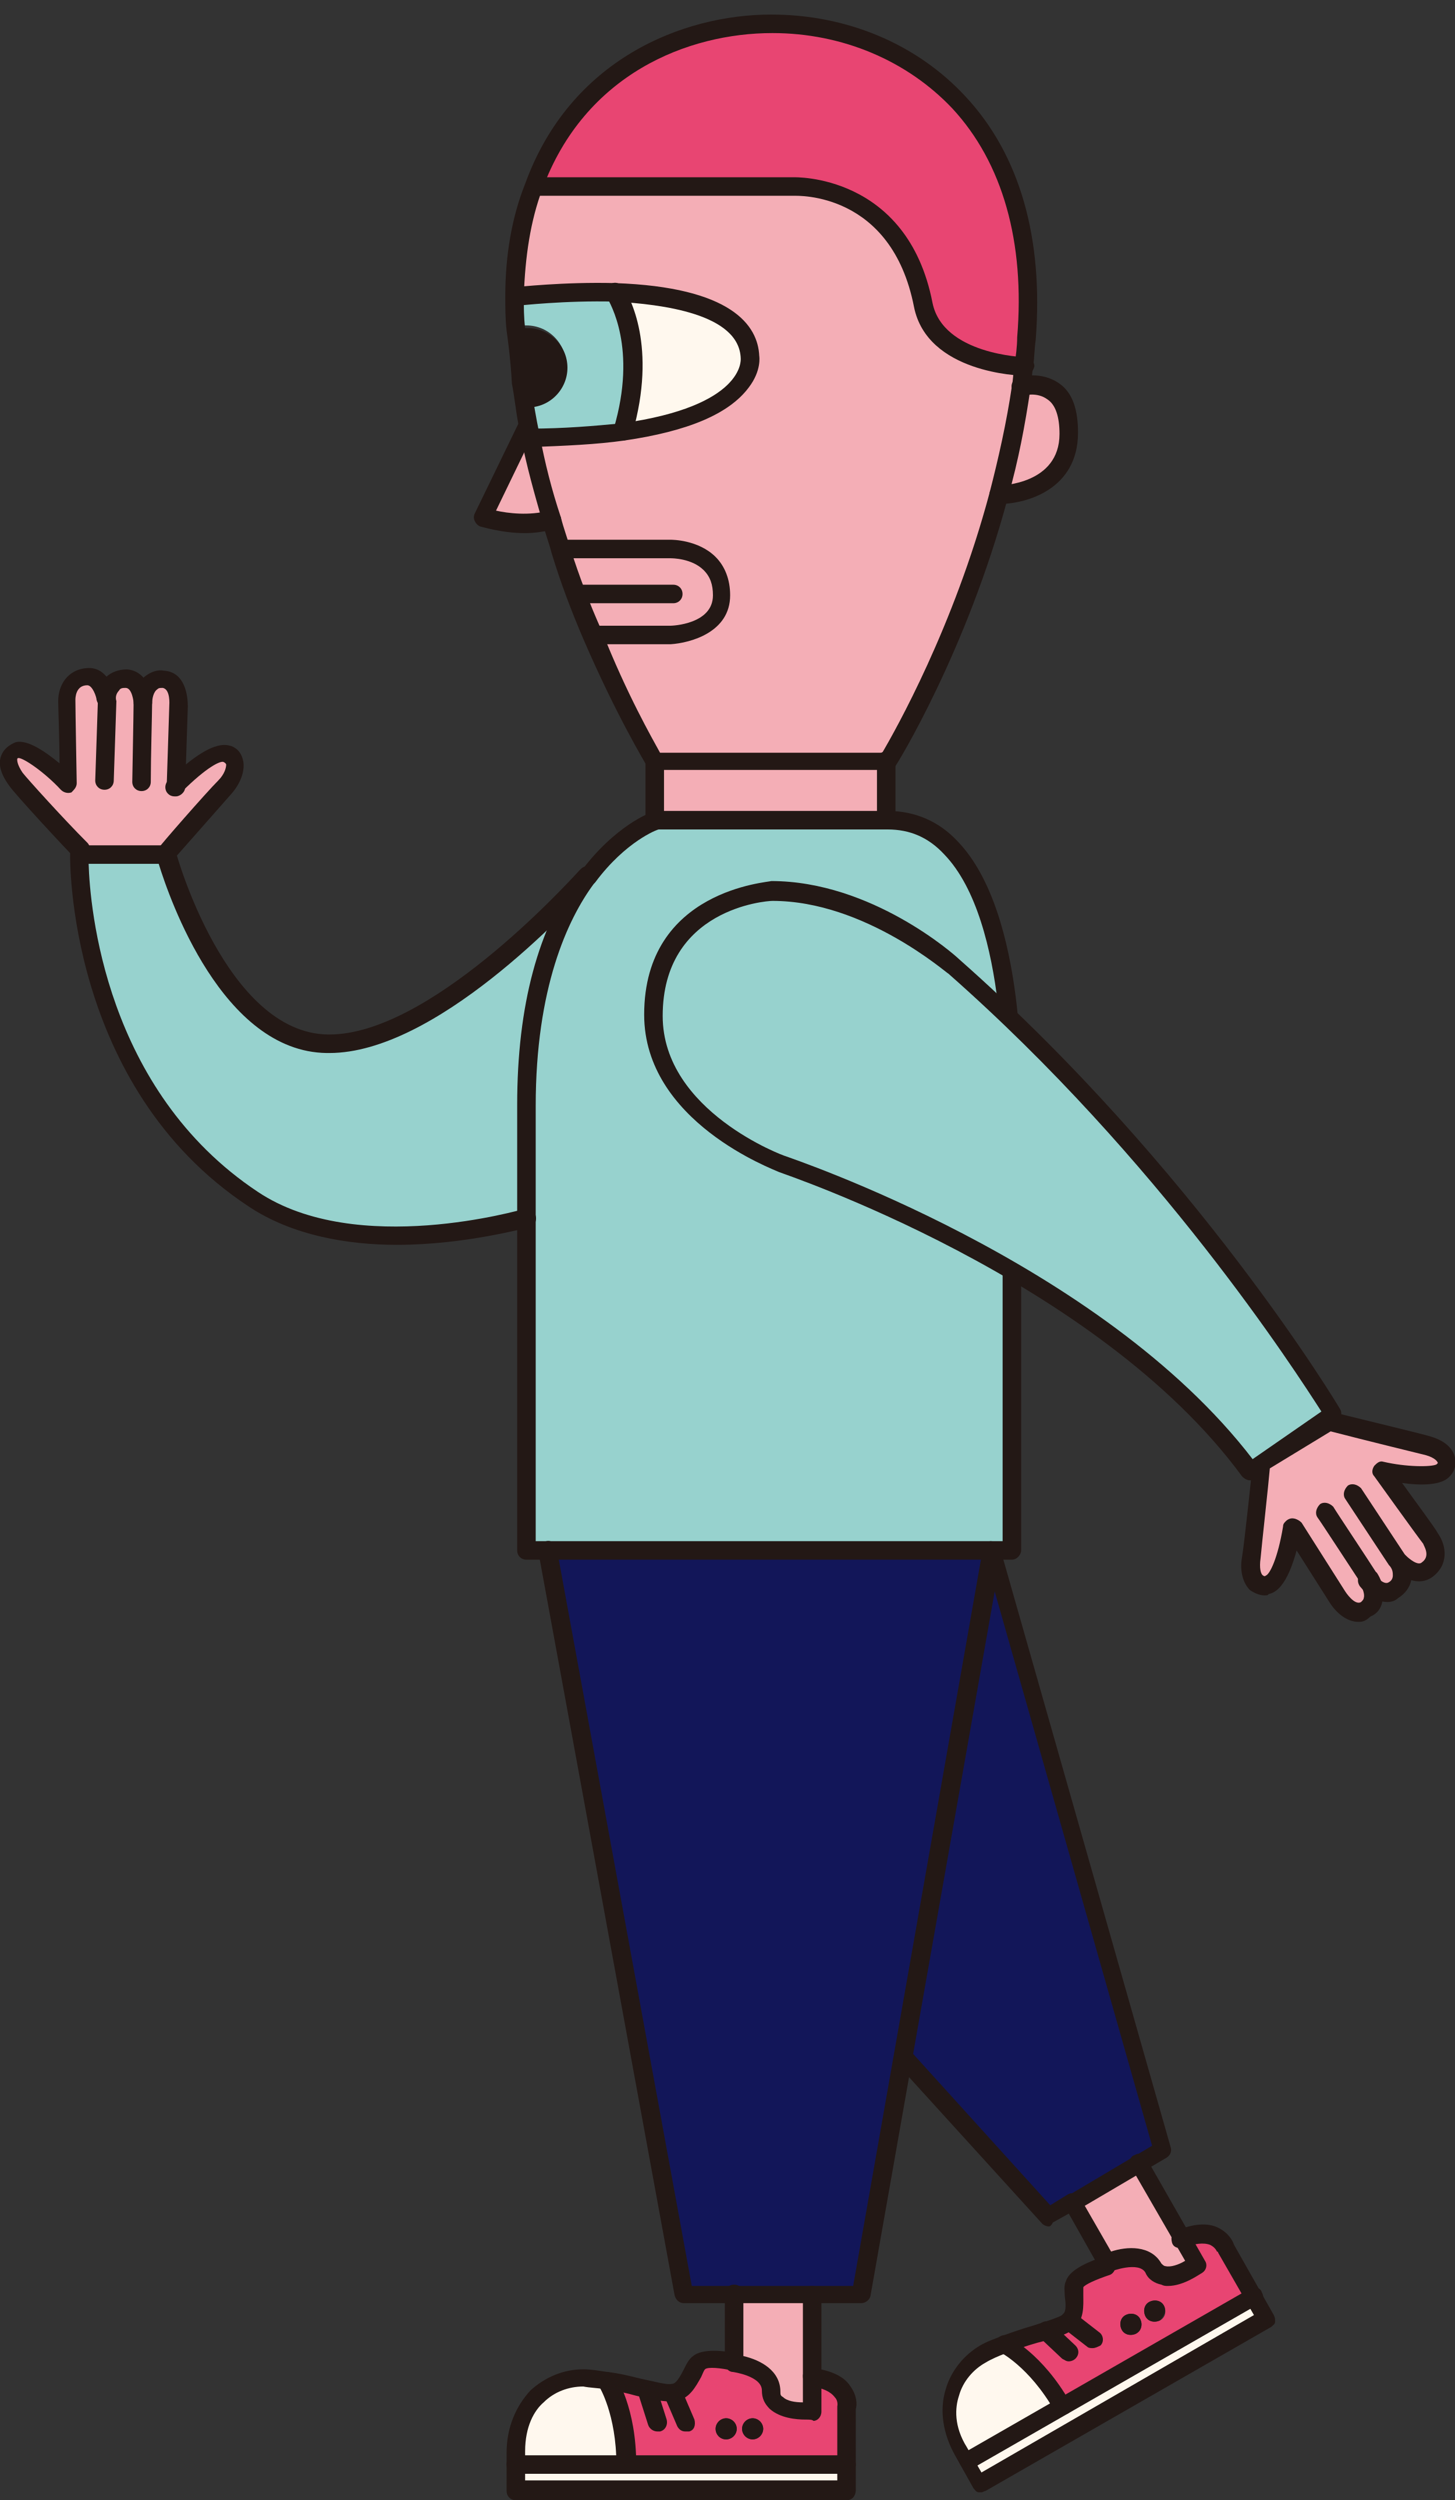 <?xml version="1.0" encoding="utf-8"?>
<svg version="1.1" id="the-element-walkman-1" xmlns="http://www.w3.org/2000/svg" xmlns:xlink="http://www.w3.org/1999/xlink" x="0px"
	 y="0px" viewBox="0 0 110 189" style="enable-background:new 0 0 110 189;" xml:space="preserve">
<rect x="0" y="0" width="110" height="189" fill="#333333" stroke="none"/>
<style type="text/css">
	.st0{fill:#FFF8EE;}
	.st1{fill:#97D2CE;}
	.st2{fill:#F4AEB6;}
	.st3{fill:#E84572;}
	.st4{fill:#121659;}
	.st5{fill:#231815;}
</style>
<g>
	<rect x="46.5" y="20.2" class="st0" width="12.8" height="15.2"/>
	<g>
		<g>
			<g id="XMLID_150_">
				<g>
					<path class="st1" d="M47.1,32.6c-1.9,0.3-4.2,0.4-7,0.4c-0.1-0.3-0.1-0.6-0.2-1c-0.2-1.1-0.4-2.2-0.5-3.3l0.4,1.9
						c1.6,0,3-1.3,3-3c0-1.6-1.3-3-3-3c-0.3,0-0.5,0-0.8,0.1c-0.1-0.9-0.1-1.7-0.1-2.5h0.1c0,0,3.5-0.4,7.4-0.3
						C46.7,22.4,49,26,47.1,32.6L47.1,32.6z"/>
					<path class="st2" d="M101.1,120.8l-3.3-5.2c0,0.2-0.7,4.1-1.9,4.3c-1,0.2-1.4-0.9-1.2-2.2c0.2-1.3,0.8-7.1,0.8-7.1l5-3.4
						c0,0,7,1.7,7.6,1.9c1.4,0.5,1.7,1.2,1.1,1.9c-0.7,0.8-4.6,0-4.6,0s3.3,4.6,3.7,5.1c0.4,0.6,0.7,1.6-0.2,2.3
						c-0.9,0.7-2.1-0.6-2.1-0.6c0.7,0.9,0.5,1.8-0.3,2.3c-1,0.6-2-0.6-2.1-0.8c0.4,0.6,0.7,1.8-0.2,2.3
						C102.1,122.4,101.1,120.8,101.1,120.8z"/>
					<path class="st0" d="M47.3,186.3H39v-0.9c0-3.6,2.5-5.6,5.1-5.6c0.5,0,1.1,0.1,1.7,0.2C45.8,180,47.3,182.2,47.3,186.3z"/>
					<polygon class="st0" points="64,186.3 64,188.3 39,188.3 39,186.3 47.3,186.3 					"/>
					<polygon class="st0" points="80.3,181.8 94.8,173.5 95.8,175.3 74.2,187.7 73.2,185.9 					"/>
					<path class="st0" d="M80.3,181.8l-7.2,4.1l-0.4-0.8c-1.8-3.1-0.6-6.2,1.6-7.4c0.5-0.3,1-0.5,1.5-0.7
						C75.9,177.1,78.3,178.3,80.3,181.8z"/>
					<path class="st3" d="M54.9,184.4c0.4,0,0.8-0.4,0.8-0.8c0-0.4-0.4-0.8-0.8-0.8s-0.8,0.4-0.8,0.8
						C54.1,184,54.4,184.4,54.9,184.4z M57.7,183.6c0-0.4-0.4-0.8-0.8-0.8s-0.8,0.4-0.8,0.8c0,0.4,0.4,0.8,0.8,0.8
						S57.7,184,57.7,183.6z M64,186.3H47.3c0-4.1-1.5-6.3-1.5-6.3c2.1,0.3,4.2,1,5.1,0.9c1.1-0.1,1.4-1.8,1.9-2.3
						c0.5-0.5,2.7,0,2.7,0s2.8,0.3,2.8,2.1c0,1.7,3,1.5,3,1.5v-2.4c3,0.4,2.6,2.3,2.6,2.3V186.3z"/>
					<path class="st3" d="M87.7,175.4c0.4-0.2,0.5-0.7,0.3-1.1c-0.2-0.4-0.7-0.5-1.1-0.3c-0.4,0.2-0.5,0.7-0.3,1.1
						C86.8,175.5,87.3,175.6,87.7,175.4z M86.2,175.3c-0.2-0.4-0.7-0.5-1.1-0.3c-0.4,0.2-0.5,0.7-0.3,1.1c0.2,0.4,0.7,0.5,1.1,0.3
						C86.3,176.1,86.4,175.7,86.2,175.3z M94.8,173.5l-14.5,8.3c-2-3.5-4.4-4.7-4.4-4.7c2-0.8,4.1-1.2,4.9-1.7
						c0.9-0.7,0.3-2.3,0.6-2.9c0.2-0.7,2.3-1.3,2.3-1.3s2.6-1.1,3.5,0.4c0.9,1.5,3.4-0.2,3.4-0.2l-1.2-2.1c2.8-1.1,3.4,0.7,3.4,0.7
						L94.8,173.5z"/>
					<polygon class="st4" points="87.9,162.5 86.1,163.5 81,166.5 81,166.5 79.3,167.6 68.2,155.5 75,117.2 					"/>
					<polygon class="st4" points="55.5,173.4 51.7,173.4 41.4,117.2 75,117.2 68.2,155.5 65.1,173.4 61.4,173.4 					"/>
					<path class="st1" d="M67.1,62c10.3,0,9.4,21.4,9.4,21.4v33.8H75H41.4h-1.5c0,0,0-10.8,0-25.1c0-2.7,0-5.6,0-8.5
						c0-8.7,2.2-14,4.5-17.2c0,0,0-0.1,0-0.1c2.5-3.4,5.1-4.3,5.1-4.3H67.1z"/>
					<path class="st1" d="M44.4,66.3c-2.3,3.2-4.5,8.5-4.5,17.2c0,2.9,0,5.8,0,8.5c0,0-12.9,3.9-20.7-1.4C5.6,81.6,6,64.6,6,64.6
						h0.2h6.5c0,0,3.9,14.2,12.2,14.3C32.9,79.1,43.6,67.2,44.4,66.3z"/>
					<path class="st2" d="M89.3,169.2l1.2,2.1c0,0-2.5,1.7-3.4,0.2c-0.9-1.5-3.5-0.4-3.5-0.4l-2.6-4.6v0l5-3v0L89.3,169.2z"/>
					<path class="st2" d="M61.4,179.8v2.4c0,0-3,0.3-3-1.5c0-1.7-2.8-2.1-2.8-2.1v-5.2h5.8V179.8z"/>
					<polygon class="st2" points="67.1,57.5 67.1,62 49.5,62 49.5,57.5 58.3,57.5 					"/>
					<path class="st2" d="M6.6,51.3c1.1,0,1.4,1.7,1.4,1.7c-0.1-1.1,0.6-1.8,1.5-1.7c1.1,0.1,1.3,1.6,1.3,1.8c0-0.8,0.5-1.9,1.5-1.8
						c1.3,0.1,1.2,2,1.2,2l-0.2,6.2c0.1-0.1,2.9-2.9,4-2.5c0.9,0.4,0.7,1.5-0.2,2.5c-0.9,0.9-4.5,5.1-4.5,5.1H6.2v-0.2
						c0,0-4.5-4.9-4.9-5.4c-0.8-1.2-0.7-2,0.1-2.2c1.1-0.3,3.8,2.6,3.8,2.6s-0.1-5.6-0.1-6.3C5.1,52.4,5.5,51.4,6.6,51.3z"/>
					<path class="st2" d="M44.9,48L44.9,48c-0.9-1.9-1.7-4.1-2.5-6.4l0.1,0h8.1c0,0,3.8-0.1,3.8,3.4c0,2.9-3.8,3-3.8,3H44.9z"/>
					<path class="st2" d="M40.1,33.1c0.4,2.2,1,4.3,1.6,6.3c-2.5,0.7-5.2-0.2-5.2-0.2l3.4-7C40,32.4,40.1,32.8,40.1,33.1z"/>
					<path class="st2" d="M77.2,29.3c0,0,3.6-1.1,3.6,3.5c0,4.6-5.2,4.6-5.3,4.6h0C76.2,34.9,76.8,32.1,77.2,29.3z"/>
					<path class="st2" d="M46.5,22.1c-3.9-0.1-7.4,0.3-7.4,0.3H39c0-3.2,0.6-5.9,1.4-8.3H60c0,0,8-0.4,9.8,8.9
						c0.9,4.5,7.6,4.7,7.6,4.7c-0.1,0.5-0.1,1.1-0.2,1.6c-0.4,2.8-1,5.6-1.7,8.1c-3.1,11.6-8.4,20.1-8.4,20.1h-0.1h-8.7h-8.8
						c0,0-2.3-3.7-4.7-9.5l0,0h5.8c0,0,3.8-0.1,3.8-3c0-3.5-3.8-3.4-3.8-3.4h-8.1l-0.1,0c-0.2-0.8-0.5-1.5-0.7-2.3
						c-0.6-2-1.1-4.1-1.6-6.3c2.8,0,5.1-0.2,7-0.4c10.3-1.4,9.6-5.7,9.6-5.7C56.5,23.3,51.2,22.3,46.5,22.1z"/>
					<path class="st3" d="M58.3,1.8c9.5,0,20.6,6.7,19.3,23.8c0,0.7-0.1,1.4-0.2,2.1c0,0-6.8-0.1-7.6-4.7C68,13.7,60,14.1,60,14.1
						H40.4C43.5,5.4,51.4,1.8,58.3,1.8z"/>
					<path class="st5" d="M87.7,175.4c-0.4,0.2-0.9,0.1-1.1-0.3c-0.2-0.4-0.1-0.9,0.3-1.1c0.4-0.2,0.9-0.1,1.1,0.3
						C88.2,174.7,88,175.1,87.7,175.4z"/>
					<path class="st5" d="M86.2,175.3c0.2,0.4,0.1,0.9-0.3,1.1c-0.4,0.2-0.9,0.1-1.1-0.3c-0.2-0.4-0.1-0.9,0.3-1.1
						C85.5,174.8,86,174.9,86.2,175.3z"/>
					<circle class="st5" cx="56.9" cy="183.6" r="0.8"/>
					<circle class="st5" cx="54.9" cy="183.6" r="0.8"/>
					<path class="st5" d="M39.4,28.8c-0.1-1-0.3-2.1-0.3-3.2c0-0.2,0-0.5,0-0.7c0.2-0.1,0.5-0.1,0.8-0.1c1.6,0,3,1.3,3,3
						c0,1.6-1.3,3-3,3L39.4,28.8L39.4,28.8z"/>
					<path class="st5" d="M39.4,28.8l-0.8-3.7c0.1-0.1,0.2-0.1,0.4-0.1c0,0.2,0,0.5,0,0.7C39.1,26.7,39.3,27.7,39.4,28.8z"/>
				</g>
				<g>
					<path class="st5" d="M67.1,58.2H49.5c-0.2,0-0.5-0.1-0.6-0.3c-0.1-0.2-2.3-3.8-4.8-9.6c-0.9-2.1-1.7-4.2-2.4-6.5
						c-0.2-0.8-0.5-1.5-0.7-2.4c-0.6-2.1-1.2-4.2-1.6-6.3l-0.2-1C39,31.1,38.9,30,38.7,29c0,0,0,0,0,0C38.6,27,38.3,25,38.3,25
						c-0.1-0.9-0.1-1.8-0.1-2.6c0-3.1,0.5-6,1.5-8.5C43.1,4.5,51.6,1.1,58.3,1.1c5.7,0,11,2.2,14.7,6.2c4.1,4.4,5.9,10.7,5.3,18.4
						c-0.1,0.7-0.1,1.4-0.2,2.1c-0.1,0.5-0.1,1.1-0.2,1.6c-0.4,2.7-0.9,5.4-1.7,8.2c-3.1,11.6-8.4,20.2-8.5,20.3
						C67.6,58.1,67.4,58.2,67.1,58.2z M49.9,56.9h16.8c1-1.7,5.4-9.5,8.1-19.6c0.7-2.7,1.3-5.4,1.7-8.1c0.1-0.5,0.1-1.1,0.2-1.6
						c0.1-0.7,0.2-1.4,0.2-2.1c0.6-7.2-1.1-13.2-4.9-17.3c-3.4-3.6-8.3-5.7-13.6-5.7C52,2.5,44.2,5.6,41,14.3
						c-0.9,2.4-1.3,5.1-1.4,8.1c0,0.8,0,1.6,0.1,2.4l0,0c0,0,0.2,2,0.4,3.9c0.1,1,0.3,2.1,0.5,3.2l0.2,1c0.4,2.1,0.9,4.1,1.6,6.2
						c0.2,0.8,0.5,1.6,0.7,2.3c0.7,2.2,1.5,4.3,2.4,6.3C47.4,52.5,49.3,55.8,49.9,56.9z"/>
					<path class="st5" d="M39.7,40.3c-1.8,0-3.3-0.5-3.4-0.5c-0.2-0.1-0.3-0.2-0.4-0.4c-0.1-0.2-0.1-0.4,0-0.6l3.4-7
						c0.2-0.3,0.6-0.5,0.9-0.3c0.3,0.2,0.5,0.6,0.3,0.9l-3,6.2c0.9,0.2,2.5,0.4,4,0c0.4-0.1,0.7,0.1,0.9,0.5
						c0.1,0.4-0.1,0.7-0.5,0.9C41.1,40.2,40.4,40.3,39.7,40.3z"/>
					<path class="st5" d="M44.9,48.7c-0.4,0-0.7-0.3-0.7-0.7s0.3-0.7,0.7-0.7h5.8c0.1,0,3.2-0.1,3.2-2.3c0-0.8-0.2-1.4-0.7-1.9
						c-0.9-0.9-2.4-0.9-2.5-0.9h-8.1c-0.4,0-0.7-0.3-0.7-0.7s0.3-0.7,0.7-0.7h8.1c0.1,0,2.1,0,3.4,1.3c0.7,0.7,1.1,1.7,1.1,2.9
						c0,2.8-3,3.6-4.5,3.7H44.9z"/>
					<path class="st5" d="M50.9,45.6h-7.3c-0.4,0-0.7-0.3-0.7-0.7s0.3-0.7,0.7-0.7h7.3c0.4,0,0.7,0.3,0.7,0.7S51.3,45.6,50.9,45.6z"
						/>
					<path class="st5" d="M75.5,38.1c-0.4,0-0.7-0.3-0.7-0.7c0-0.4,0.3-0.7,0.7-0.7c0.2,0,4.6-0.1,4.6-3.9c0-1.3-0.3-2.2-0.9-2.6
						c-0.8-0.6-1.8-0.3-1.8-0.3c-0.4,0.1-0.8-0.1-0.9-0.5c-0.1-0.4,0.1-0.7,0.5-0.9c0.1,0,1.7-0.5,3.1,0.5c1,0.7,1.4,2,1.4,3.7
						C81.5,37,77.6,38.1,75.5,38.1z"/>
					<path class="st5" d="M39.9,33.8c-0.4,0-0.7-0.3-0.7-0.7s0.3-0.7,0.7-0.7h0.2c2.5,0,4.8-0.2,6.9-0.4c9.3-1.3,9-4.8,9-4.9
						c-0.1-3.4-6-4.1-9.5-4.3c-3.8-0.1-7.2,0.3-7.3,0.3c-0.4,0-0.7-0.2-0.8-0.6s0.2-0.7,0.6-0.8c0.1,0,3.6-0.4,7.5-0.3
						c8.8,0.3,10.8,3.2,10.9,5.5c0,0,0.2,1.1-0.8,2.4c-1.5,2-4.6,3.3-9.4,4c-2.1,0.3-4.5,0.4-7.1,0.5H39.9z"/>
					<path class="st5" d="M47.1,33.3c-0.1,0-0.1,0-0.2,0c-0.4-0.1-0.6-0.5-0.5-0.9c1.8-6.1-0.3-9.5-0.5-9.9
						c-0.2-0.3-0.2-0.7,0.1-0.9c0.3-0.3,0.7-0.3,1,0l0,0c0,0,0.1,0.1,0.1,0.1c0.5,0.7,2.6,4.5,0.7,11.1
						C47.7,33.1,47.4,33.3,47.1,33.3z"/>
					<path class="st5" d="M77.4,28.4C77.4,28.4,77.4,28.4,77.4,28.4c-0.3,0-7.3-0.2-8.3-5.2c-1.7-8.7-8.8-8.4-9.1-8.4l-19.6,0
						c-0.4,0-0.7-0.3-0.7-0.7s0.3-0.7,0.7-0.7H60c0,0,8.6-0.3,10.5,9.5c0.8,3.9,6.9,4.1,7,4.1c0.4,0,0.7,0.3,0.7,0.7
						C78.1,28.1,77.8,28.4,77.4,28.4z"/>
					<path class="st5" d="M67.1,62.7H49.5c-0.4,0-0.7-0.3-0.7-0.7v-4.5c0-0.4,0.3-0.7,0.7-0.7s0.7,0.3,0.7,0.7v3.8h16.1v-3.8
						c0-0.4,0.3-0.7,0.7-0.7s0.7,0.3,0.7,0.7V62C67.8,62.4,67.4,62.7,67.1,62.7z"/>
					<path class="st5" d="M76.5,117.9H39.8c-0.4,0-0.7-0.3-0.7-0.7V83.5c0-7.5,1.6-13.4,4.7-17.6c0.2-0.3,0.7-0.4,1-0.1
						c0.3,0.2,0.4,0.7,0.1,1c-2,2.7-4.4,7.9-4.4,16.8v32.9h35.3V83.4c0-0.2,0.5-13.7-4.4-18.8c-1.2-1.3-2.6-1.9-4.3-1.9
						c-0.4,0-0.7-0.3-0.7-0.7s0.3-0.7,0.7-0.7c2.1,0,3.9,0.8,5.3,2.3c5.3,5.5,4.8,19.2,4.8,19.8l0,33.8
						C77.2,117.5,76.9,117.9,76.5,117.9z"/>
					<path class="st5" d="M44.4,67c-0.1,0-0.3,0-0.4-0.1c-0.3-0.2-0.4-0.7-0.1-1c2.6-3.5,5.3-4.5,5.4-4.5c0.4-0.1,0.8,0.1,0.9,0.4
						c0.1,0.4-0.1,0.8-0.4,0.9c-0.1,0-2.5,0.9-4.8,4C44.8,66.9,44.6,67,44.4,67z"/>
					<path class="st5" d="M79.3,168.3c-0.2,0-0.4-0.1-0.5-0.2l-11-12.1c-0.3-0.3-0.2-0.7,0-1c0.3-0.3,0.7-0.2,1,0l10.6,11.7l1.3-0.8
						c0.3-0.2,0.8-0.1,0.9,0.2c0.2,0.3,0.1,0.8-0.2,0.9l-1.8,1C79.5,168.2,79.4,168.3,79.3,168.3z"/>
					<path class="st5" d="M65.1,174.1H51.7c-0.3,0-0.6-0.2-0.7-0.6l-10.3-56.2c-0.1-0.4,0.2-0.7,0.6-0.8c0.4-0.1,0.7,0.2,0.8,0.6
						l10.2,55.7h12.2l9.8-55.7c0.1-0.3,0.3-0.6,0.6-0.6c0.3,0,0.6,0.2,0.7,0.5l12.9,45.3c0.1,0.3,0,0.6-0.3,0.8l-6.8,4
						c-0.3,0.2-0.8,0.1-0.9-0.2c-0.2-0.3-0.1-0.8,0.2-0.9l6.4-3.8l-11.9-41.9l-9.4,53.3C65.7,173.9,65.4,174.1,65.1,174.1z"/>
					<path class="st5" d="M60.9,182.9c-0.7,0-1.9-0.1-2.7-0.8c-0.4-0.4-0.6-0.8-0.6-1.4c0-1.1-2.2-1.4-2.2-1.4
						c-0.3,0-0.6-0.3-0.6-0.7v-5.2c0-0.4,0.3-0.7,0.7-0.7s0.7,0.3,0.7,0.7v4.7c1.3,0.3,2.8,1.1,2.8,2.7c0,0.2,0,0.3,0.2,0.4
						c0.3,0.3,0.9,0.4,1.5,0.4v-8.1c0-0.4,0.3-0.7,0.7-0.7s0.7,0.3,0.7,0.7v8.8c0,0.4-0.3,0.7-0.6,0.7
						C61.4,182.9,61.2,182.9,60.9,182.9z"/>
					<path class="st5" d="M64,189H39c-0.4,0-0.7-0.3-0.7-0.7v-2.9c0-1.9,0.7-3.5,1.8-4.7c1.1-1,2.5-1.6,4-1.6c0.6,0,1.1,0.1,1.8,0.2
						c0.9,0.1,1.7,0.3,2.5,0.5c1,0.2,2,0.5,2.4,0.4c0.3,0,0.6-0.5,0.9-1.1c0.2-0.4,0.4-0.8,0.7-1c0.7-0.6,2.4-0.4,3.3-0.2
						c0.4,0.1,0.6,0.4,0.5,0.8c-0.1,0.4-0.4,0.6-0.8,0.5c-0.9-0.2-1.9-0.3-2.1-0.1c-0.1,0.1-0.2,0.4-0.3,0.6c-0.4,0.7-0.9,1.7-2,1.8
						c-0.7,0.1-1.6-0.1-2.9-0.4c-0.7-0.2-1.6-0.4-2.4-0.5c-0.6-0.1-1.1-0.1-1.6-0.2c-1.1,0-2.2,0.4-3,1.2c-0.7,0.6-1.4,1.8-1.4,3.7
						v2.2h23.6v-5.5c0,0,0-0.1,0-0.1c0,0,0.1-0.4-0.2-0.7c-0.3-0.4-0.9-0.7-1.8-0.8c-0.4,0-0.6-0.4-0.6-0.8c0-0.4,0.4-0.6,0.8-0.6
						c1.3,0.2,2.3,0.6,2.8,1.4c0.5,0.7,0.5,1.4,0.4,1.7v6.1C64.7,188.7,64.4,189,64,189z"/>
					<path class="st5" d="M64,187H39c-0.4,0-0.7-0.3-0.7-0.7c0-0.4,0.3-0.7,0.7-0.7H64c0.4,0,0.7,0.3,0.7,0.7
						C64.7,186.7,64.4,187,64,187z"/>
					<path class="st5" d="M47.3,187c-0.4,0-0.7-0.3-0.7-0.7c0-3.8-1.3-5.9-1.3-5.9c-0.2-0.3-0.1-0.7,0.2-1c0.3-0.2,0.7-0.1,1,0.2
						c0.1,0.1,1.6,2.4,1.6,6.7C48,186.7,47.7,187,47.3,187z"/>
					<path class="st5" d="M49.7,183.8c-0.3,0-0.6-0.2-0.7-0.5l-0.7-2.2c-0.1-0.4,0.1-0.8,0.5-0.9c0.4-0.1,0.8,0.1,0.9,0.5l0.7,2.2
						c0.1,0.4-0.1,0.8-0.5,0.9C49.8,183.8,49.8,183.8,49.7,183.8z"/>
					<path class="st5" d="M51.8,183.8c-0.3,0-0.5-0.2-0.6-0.4l-0.9-2.1c-0.1-0.4,0-0.8,0.4-0.9c0.4-0.1,0.8,0,0.9,0.4l0.9,2.1
						c0.1,0.4,0,0.8-0.4,0.9C51.9,183.8,51.9,183.8,51.8,183.8z"/>
					<path class="st5" d="M88.3,172.8c-0.2,0-0.3,0-0.5-0.1c-0.5-0.1-1-0.4-1.2-0.9c-0.5-0.9-2.6-0.1-2.6-0.1
						c-0.3,0.1-0.7,0-0.9-0.3l-2.6-4.6c-0.1-0.1-0.1-0.2-0.1-0.3c0-0.4,0.3-0.7,0.7-0.7c0.3,0,0.5,0.2,0.6,0.4l2.3,4
						c1.2-0.4,3-0.5,3.8,0.9c0.1,0.1,0.2,0.2,0.3,0.2c0.4,0.1,1-0.1,1.5-0.4l-4.1-7.1c-0.2-0.3-0.1-0.8,0.3-0.9
						c0.3-0.2,0.8-0.1,0.9,0.3l4.4,7.7c0.2,0.3,0.1,0.7-0.2,0.9C90.7,171.9,89.5,172.8,88.3,172.8z"/>
					<path class="st5" d="M74.2,188.4c-0.1,0-0.1,0-0.2,0c-0.2,0-0.3-0.2-0.4-0.3l-1.4-2.5c-0.9-1.6-1.2-3.4-0.7-5
						c0.4-1.4,1.4-2.6,2.6-3.3c0.5-0.3,1.1-0.5,1.6-0.7c0.8-0.3,1.7-0.6,2.4-0.8c0.9-0.3,1.9-0.6,2.2-0.8c0.3-0.2,0.3-0.7,0.2-1.4
						c0-0.4-0.1-0.8,0.1-1.2c0.3-0.9,1.9-1.5,2.8-1.8c0.4-0.1,0.8,0.1,0.9,0.5c0.1,0.4-0.1,0.8-0.5,0.9c-0.9,0.3-1.8,0.7-1.9,0.9
						c0,0.1,0,0.4,0,0.6c0,0.8,0.1,1.9-0.8,2.6c-0.5,0.4-1.5,0.7-2.7,1c-0.7,0.2-1.6,0.5-2.4,0.8c-0.5,0.2-1,0.4-1.5,0.7
						c-0.9,0.5-1.7,1.4-2,2.5c-0.3,0.9-0.4,2.3,0.6,3.9l1.1,1.9L94.8,175l-2.7-4.7c0,0,0-0.1-0.1-0.1c0,0-0.1-0.3-0.5-0.5
						c-0.5-0.2-1.2-0.1-2,0.2c-0.4,0.1-0.8,0-0.9-0.4c-0.1-0.4,0-0.8,0.4-0.9c1.2-0.5,2.3-0.6,3.1-0.2c0.8,0.4,1.1,1,1.2,1.3l3,5.3
						c0.1,0.2,0.1,0.3,0.1,0.5c0,0.2-0.2,0.3-0.3,0.4l-21.6,12.4C74.4,188.3,74.3,188.4,74.2,188.4z"/>
					<path class="st5" d="M73.2,186.6c-0.2,0-0.5-0.1-0.6-0.3c-0.2-0.3-0.1-0.8,0.3-0.9l21.6-12.4c0.3-0.2,0.8-0.1,0.9,0.3
						c0.2,0.3,0.1,0.8-0.3,0.9l-21.6,12.4C73.4,186.6,73.3,186.6,73.2,186.6z"/>
					<path class="st5" d="M80.3,182.5c-0.2,0-0.5-0.1-0.6-0.3c-1.9-3.3-4.1-4.4-4.1-4.4c-0.3-0.2-0.5-0.6-0.3-0.9
						c0.2-0.3,0.6-0.5,0.9-0.3c0.1,0.1,2.6,1.3,4.7,5c0.2,0.3,0.1,0.8-0.3,0.9C80.6,182.5,80.4,182.5,80.3,182.5z"/>
					<path class="st5" d="M80.8,178.5c-0.2,0-0.3-0.1-0.5-0.2l-1.7-1.6c-0.3-0.3-0.3-0.7,0-1c0.3-0.3,0.7-0.3,1,0l1.7,1.6
						c0.3,0.3,0.3,0.7,0,1C81.2,178.4,81,178.5,80.8,178.5z"/>
					<path class="st5" d="M82.6,177.5c-0.1,0-0.3,0-0.4-0.1l-1.8-1.4c-0.3-0.2-0.4-0.7-0.1-1c0.2-0.3,0.7-0.4,1-0.1l1.8,1.4
						c0.3,0.2,0.4,0.7,0.1,1C83,177.4,82.8,177.5,82.6,177.5z"/>
					<path class="st5" d="M30,94.1c-3.7,0-7.9-0.7-11.2-2.9C5,82.1,5.3,64.7,5.3,64.6c0-0.4,0.3-0.7,0.7-0.7h6.6
						c0.3,0,0.6,0.2,0.7,0.5c0,0.1,3.8,13.7,11.5,13.8c0,0,0.1,0,0.1,0c7.5,0,17.7-11.1,18.9-12.4c0,0,0.1-0.1,0.1-0.1
						c0.3-0.3,0.7-0.3,1,0c0.3,0.3,0.3,0.7,0,1c-2,2.2-12,12.9-20,12.9c-0.1,0-0.1,0-0.2,0c-7.9-0.1-11.9-11.7-12.7-14.3H6.7
						c0.1,3.2,1.2,17.1,12.8,24.8c7.5,5,20,1.3,20.1,1.3c0.4-0.1,0.8,0.1,0.9,0.5c0.1,0.4-0.1,0.8-0.5,0.9
						C39.7,92.8,35.2,94.1,30,94.1z"/>
					<path class="st5" d="M7.9,59.7C7.9,59.7,7.9,59.7,7.9,59.7c-0.4,0-0.7-0.3-0.7-0.7l0.2-6c0-0.7,0.2-1.4,0.6-1.8
						c0.4-0.4,1-0.6,1.6-0.6c1.3,0.1,1.9,1.4,1.9,2.5c0,0.4-0.3,0.7-0.7,0.7c-0.4,0-0.7-0.3-0.7-0.7c0,0-0.1-1.1-0.6-1.1
						c-0.2,0-0.4,0-0.5,0.2c-0.2,0.2-0.3,0.5-0.2,0.8l-0.2,6C8.6,59.4,8.3,59.7,7.9,59.7z"/>
					<path class="st5" d="M13.3,60.2C13.3,60.2,13.3,60.2,13.3,60.2c-0.4,0-0.7-0.3-0.7-0.7l0.2-6.2c0,0,0.1-1.2-0.5-1.3
						c-0.2,0-0.3,0-0.4,0.1c-0.3,0.2-0.4,0.7-0.4,1.1c0,0.6-0.1,4.1-0.1,5.9c0,0.4-0.3,0.7-0.7,0.7c-0.4,0-0.7-0.3-0.7-0.7
						c0-0.2,0.1-5.2,0.1-6c0-0.3,0.1-1.4,0.9-2c0.4-0.3,0.9-0.5,1.4-0.4c1.6,0.1,1.8,1.9,1.8,2.7L14,59.5
						C14,59.9,13.6,60.2,13.3,60.2z"/>
					<path class="st5" d="M12.6,65.3c-0.2,0-0.3-0.1-0.5-0.2c-0.3-0.3-0.3-0.7-0.1-1c0.1-0.2,3.6-4.2,4.5-5.1c0.5-0.5,0.6-1,0.6-1.2
						c0,0,0-0.1-0.2-0.2c-0.2-0.1-1.2,0.3-3.2,2.3l0,0c-0.1,0.2-0.3,0.3-0.5,0.3c-0.4,0-0.7-0.3-0.7-0.7c0-0.2,0.1-0.4,0.2-0.5
						c3.3-3.2,4.4-2.7,4.8-2.6c0.5,0.2,0.8,0.6,0.9,1.2c0.1,0.7-0.2,1.6-0.9,2.4c-0.8,0.9-4.4,5-4.5,5.1
						C13,65.2,12.8,65.3,12.6,65.3z"/>
					<path class="st5" d="M6.2,65.1c-0.2,0-0.4-0.1-0.5-0.2c-0.8-0.8-4.6-4.9-5-5.5c-0.8-1.1-0.8-1.8-0.6-2.3c0.2-0.5,0.6-0.8,1.1-1
						c0.9-0.2,2.2,0.7,3.3,1.6c0-1.7-0.1-4.2-0.1-4.7c0-1.2,0.7-2.4,2.2-2.5c1.4-0.1,2,1.4,2.1,2.2c0.1,0.4-0.2,0.7-0.6,0.8
						c-0.4,0.1-0.7-0.2-0.8-0.6c0-0.2-0.3-1.1-0.7-1.1c-0.9,0-0.9,1-0.9,1.1c0,0.7,0.1,6.3,0.1,6.3c0,0.3-0.2,0.5-0.4,0.7
						c-0.3,0.1-0.6,0-0.8-0.2c-1.2-1.3-2.8-2.4-3.2-2.4c0,0-0.1,0-0.1,0.1c0,0.1,0,0.4,0.4,1c0.3,0.4,3.1,3.5,4.9,5.3
						c0.3,0.3,0.2,0.7,0,1C6.5,65,6.4,65.1,6.2,65.1z"/>
					<path class="st5" d="M104.9,121.1c-0.9,0-1.7-0.7-2.1-1.2c-0.2-0.3-0.2-0.7,0.1-1c0.3-0.2,0.7-0.2,1,0.1c0,0,0.7,0.9,1.1,0.6
						c0.2-0.1,0.3-0.3,0.3-0.5c0-0.2,0-0.5-0.3-0.8l-3.3-5c-0.2-0.3-0.1-0.7,0.2-1c0.3-0.2,0.7-0.1,1,0.2l3.3,5
						c0.4,0.5,0.6,1.2,0.5,1.9c-0.1,0.6-0.5,1.1-1,1.4C105.5,121,105.2,121.1,104.9,121.1z"/>
					<path class="st5" d="M102.7,122.6c-0.9,0-1.7-0.7-2.2-1.5l-3.3-5.2c-0.2-0.3-0.1-0.8,0.2-1c0.3-0.2,0.7-0.1,1,0.2l3.3,5.2
						c0,0,0.7,1.1,1.2,0.8c0.1-0.1,0.2-0.2,0.2-0.3c0.1-0.3-0.1-0.7-0.2-1c0,0,0,0,0-0.1c-0.4-0.6-3.2-4.9-3.3-5
						c-0.2-0.3-0.1-0.7,0.2-1c0.3-0.2,0.7-0.1,1,0.2c0.1,0.2,2.7,4.1,3.2,4.9c0,0,0,0,0,0c0,0,0,0,0.1,0.1c0.2,0.3,0.7,1.2,0.4,2.2
						c-0.1,0.5-0.4,0.9-0.9,1.1C103.2,122.6,102.9,122.6,102.7,122.6z"/>
					<path class="st5" d="M95.6,120.6c-0.4,0-0.8-0.2-1.1-0.4c-0.5-0.5-0.8-1.4-0.6-2.5c0.2-1.2,0.8-7,0.8-7c0-0.2,0.1-0.4,0.3-0.5
						l5-3.4c0.2-0.1,0.4-0.1,0.6-0.1c0.7,0.2,7,1.7,7.6,1.9c1.3,0.4,1.7,1.1,1.8,1.6c0.1,0.5,0,1-0.4,1.4c-0.6,0.7-2.2,0.7-3.6,0.5
						c1,1.4,2.5,3.4,2.7,3.8c0.7,1,0.8,2.4-0.4,3.3c-1.1,0.8-2.4,0-3-0.6c-0.3-0.3-0.3-0.7,0-1c0.3-0.3,0.7-0.3,1,0
						c0.2,0.2,0.9,0.8,1.2,0.5c0.7-0.5,0.1-1.3,0.1-1.4c-0.4-0.5-3.7-5.1-3.7-5.1c-0.2-0.2-0.2-0.5,0-0.8c0.2-0.2,0.4-0.4,0.7-0.3
						c1.7,0.4,3.6,0.4,4,0.2c0,0,0.1-0.1,0.1-0.1c0-0.1-0.2-0.4-0.9-0.6c-0.4-0.1-4.5-1.1-7.2-1.8L96,111c-0.1,1.2-0.6,5.7-0.7,6.8
						c-0.1,0.7,0,1.2,0.2,1.3c0,0,0.1,0.1,0.2,0c0.3-0.1,0.9-1.3,1.3-3.7c0-0.2,0.1-0.3,0.2-0.4c0.3-0.3,0.7-0.3,1,0
						c0.2,0.2,0.3,0.4,0.2,0.6c-0.6,3-1.4,4.7-2.5,4.9C95.9,120.6,95.7,120.6,95.6,120.6z"/>
				</g>
			</g>
		</g>
		<g>
			<path class="st1" d="M58.3,67.4c0,0-9,0.4-9,9.4c0,7.7,9.7,11.3,9.7,11.3s24.1,7.9,35.4,23.2l6.3-4.3c0,0-10.6-17.9-28.7-33.8
				C72.1,73.1,65.7,67.4,58.3,67.4z"/>
			<path class="st5" d="M94.5,111.9c-0.2,0-0.4-0.1-0.6-0.3c-11-15-34.8-22.9-35-23c-0.4-0.2-10.2-3.8-10.2-11.9
				c0-9.5,9.5-10,9.6-10.1c0,0,0,0,0,0c7.6,0,13.9,5.6,14.2,5.9c17.9,15.8,28.7,33.8,28.8,34c0.2,0.3,0.1,0.7-0.2,0.9l-6.3,4.3
				C94.7,111.9,94.6,111.9,94.5,111.9z M58.4,68.1c-0.5,0-8.3,0.6-8.3,8.7c0,7.2,9.2,10.6,9.3,10.6c0.2,0.1,23.8,7.9,35.3,22.9
				l5.2-3.6c-2-3.1-12.2-19-28.2-33.1C71.6,73.6,65.4,68.1,58.4,68.1z"/>
		</g>
	</g>
</g>
</svg>
